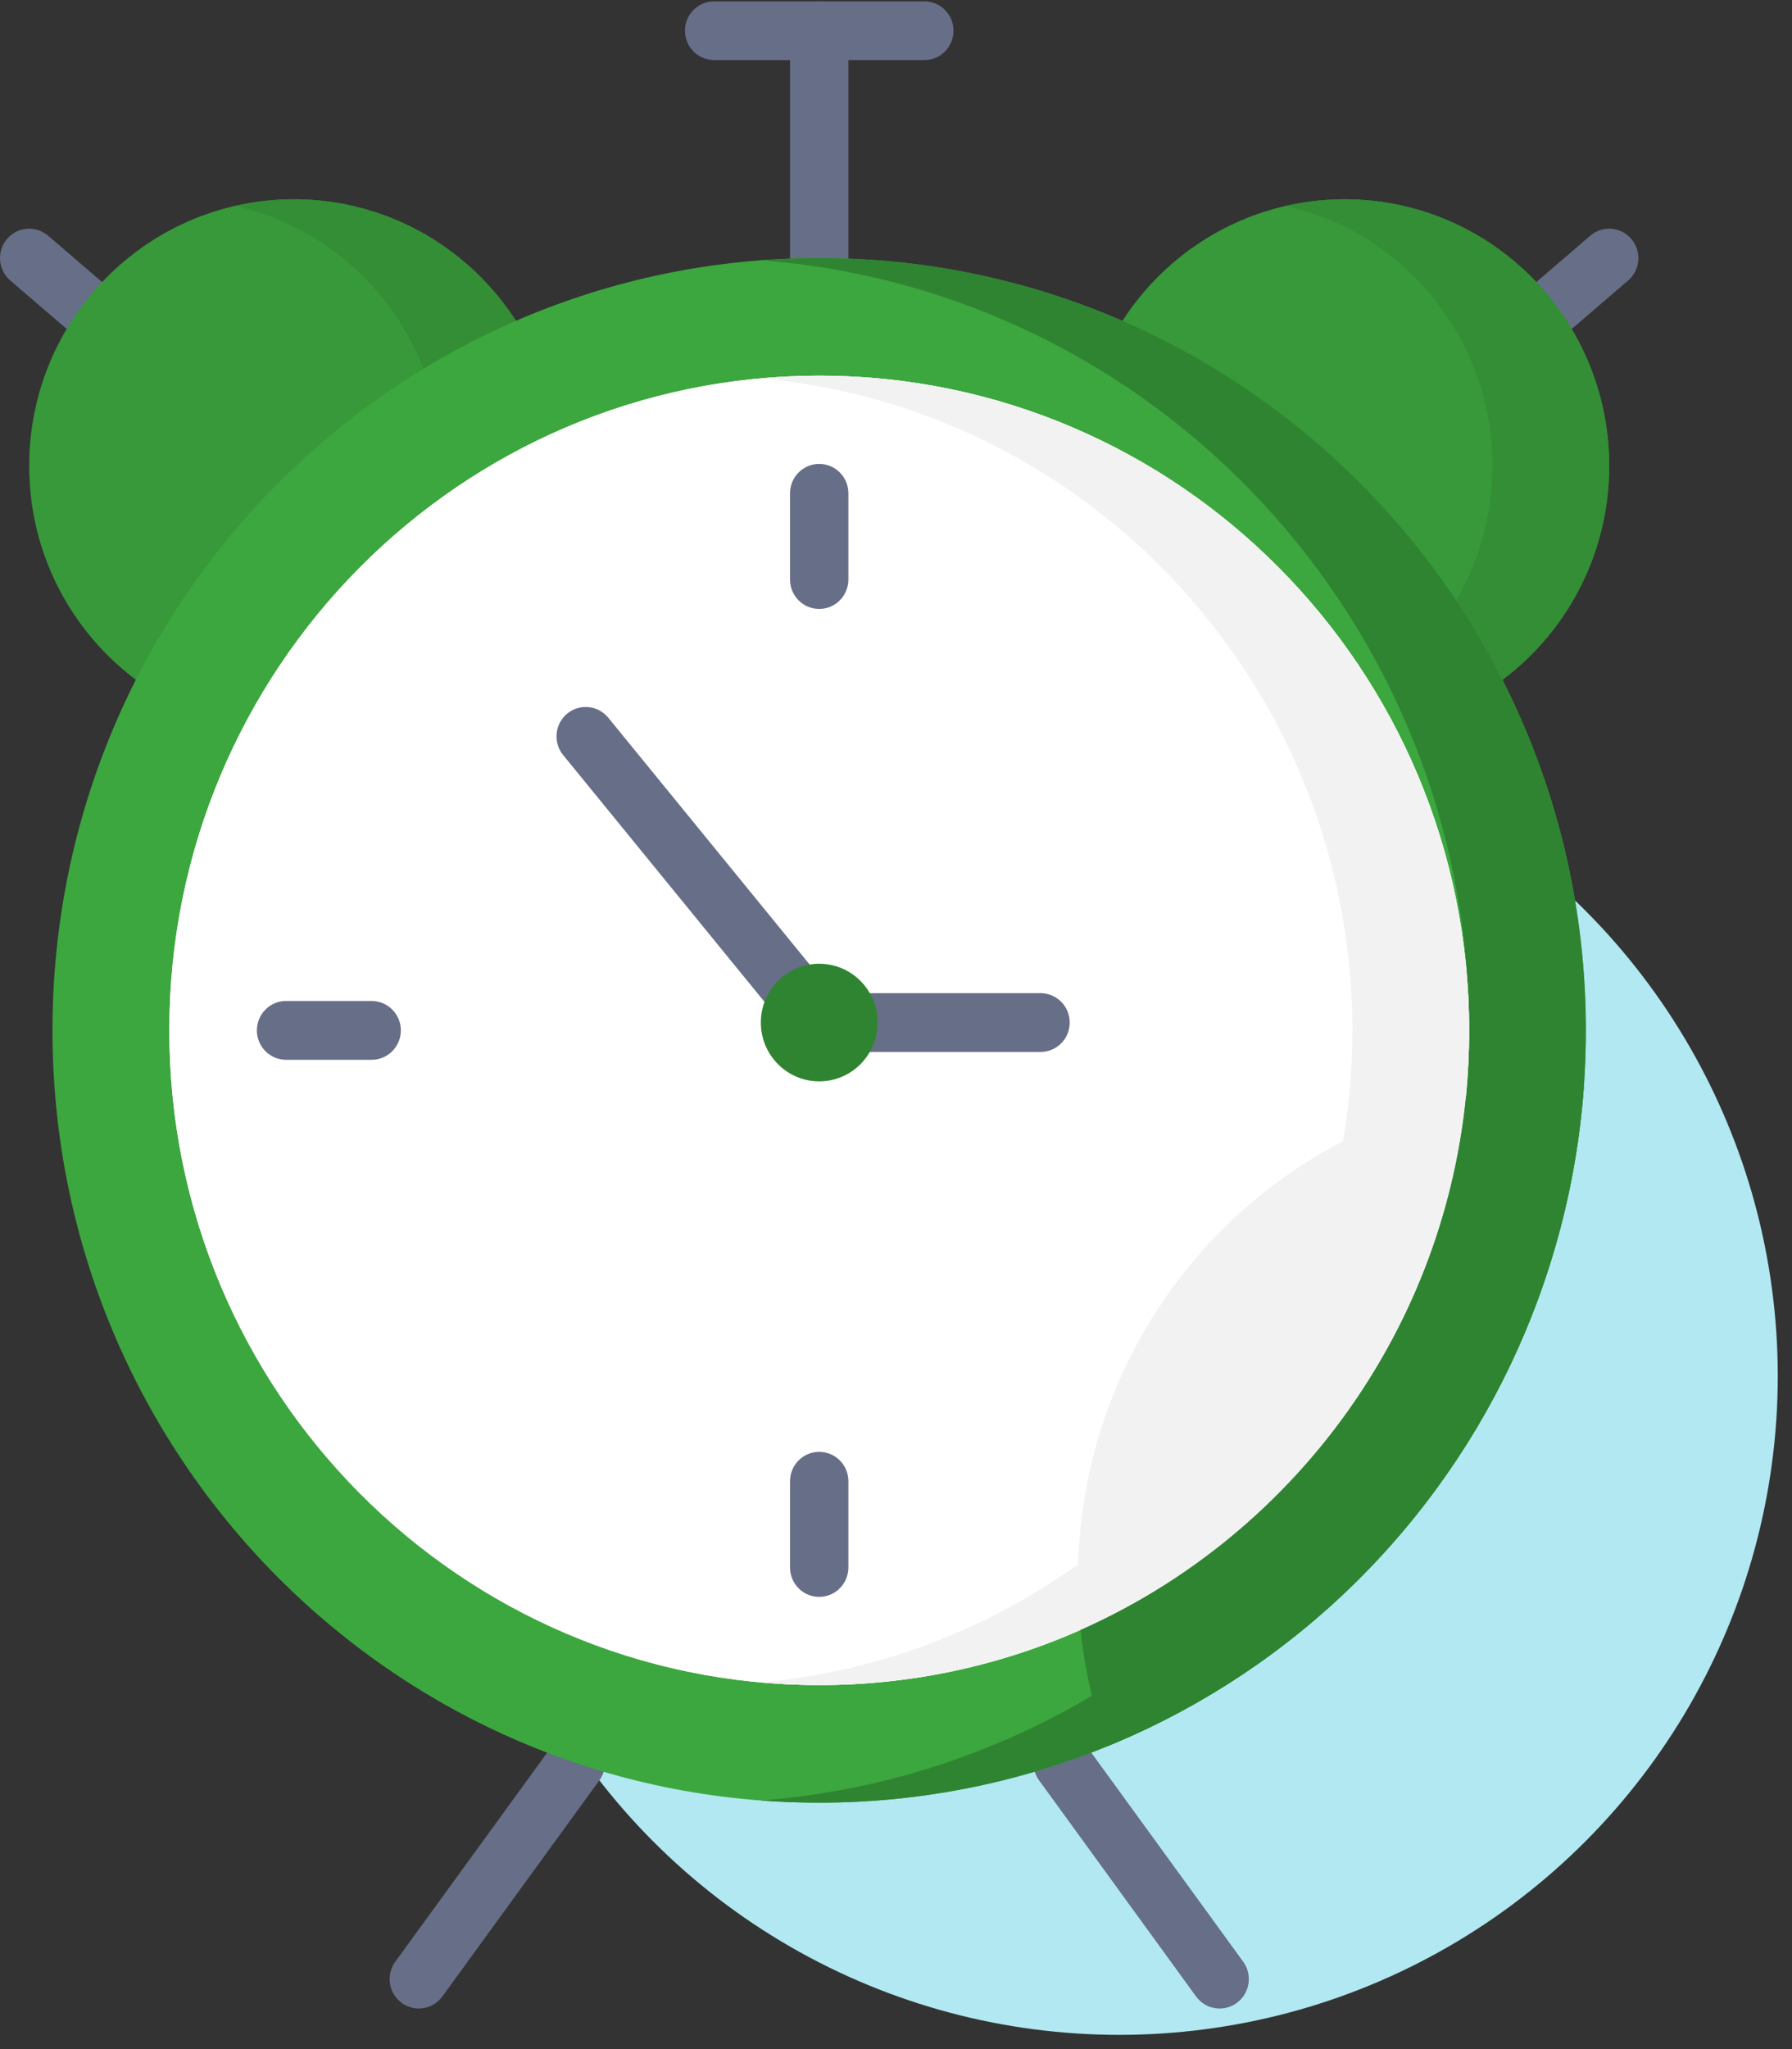 <svg width="35" height="40" viewBox="0 0 35 40" fill="none" xmlns="http://www.w3.org/2000/svg">
<rect x="0" y="0" width="35" height="40" fill="#333333" stroke="none"/>
<g id="Group 1000000914">
<ellipse id="Background" cx="21.861" cy="26.861" rx="12.861" ry="12.861" fill="#B1E8F2"/>
<g id="Group 1000000883">
<path id="Vector" d="M8.18 39.208C8.075 39.208 7.972 39.178 7.882 39.123C7.792 39.067 7.72 38.988 7.672 38.893C7.624 38.798 7.604 38.693 7.612 38.587C7.621 38.481 7.658 38.38 7.72 38.295L10.787 34.075C10.831 34.014 10.887 33.963 10.951 33.924C11.015 33.885 11.086 33.859 11.16 33.847C11.234 33.836 11.309 33.839 11.382 33.857C11.455 33.874 11.523 33.907 11.584 33.951C11.644 33.996 11.695 34.052 11.734 34.116C11.773 34.181 11.799 34.252 11.81 34.327C11.822 34.401 11.819 34.477 11.801 34.55C11.783 34.623 11.751 34.693 11.707 34.753L8.64 38.973C8.588 39.045 8.518 39.105 8.438 39.146C8.358 39.186 8.27 39.208 8.18 39.208ZM23.821 39.208C23.732 39.208 23.643 39.187 23.563 39.146C23.483 39.105 23.414 39.045 23.361 38.973L20.294 34.753C20.25 34.693 20.218 34.623 20.2 34.55C20.183 34.477 20.179 34.401 20.191 34.327C20.214 34.176 20.295 34.041 20.417 33.951C20.539 33.861 20.692 33.824 20.841 33.847C20.991 33.87 21.125 33.952 21.214 34.075L24.281 38.294C24.343 38.38 24.381 38.481 24.389 38.587C24.398 38.693 24.377 38.798 24.329 38.893C24.282 38.988 24.209 39.067 24.119 39.123C24.03 39.178 23.927 39.208 23.821 39.208ZM18.053 1.173H13.948C13.797 1.173 13.652 1.113 13.545 1.005C13.438 0.898 13.378 0.752 13.378 0.599C13.378 0.447 13.438 0.301 13.545 0.194C13.652 0.086 13.797 0.026 13.948 0.026L18.053 0.026C18.204 0.026 18.349 0.086 18.456 0.194C18.563 0.301 18.623 0.447 18.623 0.599C18.623 0.752 18.563 0.898 18.456 1.005C18.349 1.113 18.204 1.173 18.053 1.173Z" fill="#676E87"/>
<path id="Vector_2" d="M16 5.612C15.849 5.612 15.704 5.552 15.597 5.444C15.49 5.336 15.43 5.19 15.43 5.038V0.599C15.43 0.447 15.49 0.301 15.597 0.194C15.704 0.086 15.849 0.026 16 0.026C16.151 0.026 16.296 0.086 16.403 0.194C16.51 0.301 16.57 0.447 16.57 0.599V5.038C16.57 5.19 16.51 5.336 16.403 5.444C16.296 5.552 16.151 5.612 16 5.612ZM30.375 6.518C30.259 6.518 30.145 6.482 30.049 6.415C29.954 6.348 29.881 6.253 29.84 6.143C29.8 6.032 29.794 5.912 29.824 5.799C29.853 5.685 29.916 5.584 30.005 5.507L31.06 4.601C31.117 4.552 31.183 4.515 31.254 4.492C31.325 4.469 31.4 4.46 31.475 4.466C31.549 4.472 31.622 4.493 31.689 4.527C31.756 4.561 31.815 4.608 31.863 4.666C31.912 4.723 31.949 4.789 31.972 4.861C31.995 4.933 32.004 5.008 31.998 5.083C31.992 5.159 31.972 5.232 31.938 5.299C31.904 5.366 31.857 5.426 31.8 5.475L30.745 6.381C30.642 6.469 30.511 6.518 30.375 6.518H30.375Z" fill="#676E87"/>
<path id="Vector_3" d="M26.261 14.298C29.115 14.298 31.429 11.968 31.429 9.094C31.429 6.22 29.115 3.89 26.261 3.89C23.406 3.89 21.092 6.22 21.092 9.094C21.092 11.968 23.406 14.298 26.261 14.298Z" fill="#379939"/>
<path id="Vector_4" d="M26.262 3.89C25.879 3.89 25.496 3.933 25.122 4.019C26.266 4.279 27.288 4.923 28.02 5.845C28.752 6.768 29.151 7.913 29.151 9.094C29.151 10.275 28.752 11.42 28.02 12.342C27.288 13.265 26.266 13.909 25.122 14.169C25.831 14.331 26.566 14.34 27.279 14.196C27.992 14.052 28.667 13.758 29.259 13.333C29.852 12.909 30.349 12.363 30.717 11.732C31.086 11.101 31.318 10.399 31.399 9.671C31.48 8.944 31.407 8.207 31.186 7.51C30.964 6.812 30.599 6.17 30.115 5.624C29.63 5.079 29.036 4.642 28.372 4.343C27.708 4.045 26.989 3.89 26.262 3.89Z" fill="#338E35"/>
<path id="Vector_5" d="M1.624 6.518C1.489 6.518 1.358 6.469 1.255 6.381L0.2 5.475C0.085 5.376 0.014 5.235 0.002 5.083C-0.01 4.932 0.038 4.781 0.136 4.666C0.235 4.55 0.374 4.478 0.525 4.466C0.676 4.454 0.825 4.503 0.94 4.601L1.995 5.507C2.083 5.584 2.147 5.685 2.176 5.799C2.206 5.913 2.2 6.033 2.16 6.143C2.119 6.253 2.046 6.348 1.951 6.415C1.855 6.482 1.741 6.518 1.624 6.518Z" fill="#676E87"/>
<path id="Vector_6" d="M5.739 14.298C8.594 14.298 10.908 11.968 10.908 9.094C10.908 6.22 8.594 3.89 5.739 3.89C2.884 3.89 0.57 6.22 0.57 9.094C0.57 11.968 2.884 14.298 5.739 14.298Z" fill="#379939"/>
<path id="Vector_7" d="M5.739 3.89C5.355 3.89 4.973 3.933 4.599 4.019C5.742 4.279 6.764 4.923 7.496 5.845C8.229 6.768 8.627 7.913 8.627 9.094C8.627 10.275 8.229 11.42 7.496 12.342C6.764 13.265 5.742 13.909 4.599 14.169C5.308 14.331 6.043 14.34 6.756 14.196C7.469 14.052 8.144 13.758 8.736 13.333C9.329 12.909 9.825 12.363 10.194 11.732C10.563 11.101 10.795 10.399 10.876 9.671C10.956 8.944 10.884 8.207 10.662 7.51C10.441 6.812 10.076 6.17 9.591 5.624C9.106 5.079 8.513 4.642 7.849 4.343C7.185 4.045 6.466 3.89 5.739 3.89Z" fill="#338E35"/>
<path id="Vector_8" d="M15.999 35.19C24.269 35.19 30.973 28.44 30.973 20.114C30.973 11.788 24.269 5.038 15.999 5.038C7.729 5.038 1.025 11.788 1.025 20.114C1.025 28.44 7.729 35.19 15.999 35.19Z" fill="#3CA73E"/>
<path id="Vector_9" d="M30.974 20.114C30.974 20.489 30.961 20.86 30.934 21.228C30.658 25.024 28.964 28.575 26.193 31.165C23.423 33.755 19.781 35.193 16 35.19C15.617 35.19 15.237 35.176 14.86 35.147C18.401 34.876 21.73 33.346 24.254 30.832C26.778 28.317 28.332 24.982 28.639 21.42C28.675 20.989 28.694 20.554 28.694 20.114C28.694 12.174 22.597 5.668 14.86 5.081C15.237 5.053 15.617 5.038 16 5.038C24.27 5.038 30.974 11.788 30.974 20.114Z" fill="#2F8431"/>
<path id="Vector_10" d="M16 32.894C23.011 32.894 28.694 27.172 28.694 20.114C28.694 13.056 23.011 7.334 16 7.334C8.99 7.334 3.307 13.056 3.307 20.114C3.307 27.172 8.99 32.894 16 32.894Z" fill="white"/>
<path id="Vector_11" d="M28.694 20.114C28.694 20.551 28.672 20.988 28.628 21.422C28.156 26.077 25.191 30 21.104 31.815C19.496 32.528 17.758 32.896 16 32.894C9.001 32.894 3.307 27.161 3.307 20.114C3.307 13.067 9.001 7.334 16 7.334C22.999 7.334 28.694 13.067 28.694 20.114Z" fill="white"/>
<path id="Vector_12" d="M16 7.334C15.616 7.334 15.236 7.352 14.86 7.386C21.327 7.968 26.414 13.454 26.414 20.114C26.414 26.774 21.327 32.259 14.86 32.842C15.236 32.876 15.616 32.894 16 32.894C23 32.894 28.694 27.161 28.694 20.114C28.694 13.067 23 7.334 16 7.334Z" fill="#F2F2F2"/>
<path id="Vector_13" d="M20.323 20.535H16C15.916 20.535 15.832 20.516 15.756 20.48C15.68 20.444 15.613 20.391 15.559 20.326L10.999 14.739C10.951 14.681 10.916 14.614 10.894 14.541C10.872 14.469 10.865 14.394 10.872 14.319C10.879 14.244 10.901 14.171 10.936 14.104C10.972 14.038 11.019 13.979 11.077 13.931C11.194 13.834 11.344 13.789 11.495 13.803C11.569 13.811 11.642 13.833 11.708 13.868C11.774 13.904 11.832 13.952 11.88 14.01L16.269 19.387H20.323C20.474 19.387 20.619 19.448 20.726 19.555C20.833 19.663 20.893 19.809 20.893 19.961C20.893 20.113 20.833 20.259 20.726 20.367C20.619 20.474 20.474 20.535 20.323 20.535Z" fill="#676E87"/>
<path id="Vector_14" d="M30.934 21.228C30.727 24.032 29.746 26.723 28.101 28.996C26.456 31.268 24.213 33.033 21.624 34.09C21.507 33.766 21.408 33.437 21.326 33.102C21.224 32.679 21.149 32.248 21.105 31.815C25.192 30 28.156 26.077 28.628 21.422L28.639 21.42C29.277 21.288 29.927 21.221 30.578 21.221C30.698 21.221 30.816 21.224 30.934 21.228Z" fill="#2F8431"/>
<path id="Vector_15" d="M28.628 21.423C28.156 26.077 25.192 30.001 21.105 31.815C20.859 29.453 21.492 27.082 22.882 25.163C24.272 23.243 26.319 21.911 28.628 21.423Z" fill="#F2F2F2"/>
<path id="Vector_16" d="M16 11.887C15.849 11.887 15.704 11.827 15.597 11.719C15.49 11.611 15.43 11.465 15.43 11.313V9.63C15.43 9.477 15.49 9.331 15.597 9.224C15.704 9.116 15.849 9.056 16 9.056C16.151 9.056 16.296 9.116 16.403 9.224C16.51 9.331 16.57 9.477 16.57 9.63V11.313C16.57 11.465 16.51 11.611 16.403 11.719C16.296 11.827 16.151 11.887 16 11.887ZM16 31.172C15.849 31.172 15.704 31.112 15.597 31.004C15.49 30.896 15.43 30.75 15.43 30.598V28.915C15.43 28.762 15.49 28.616 15.597 28.509C15.704 28.401 15.849 28.341 16 28.341C16.151 28.341 16.296 28.401 16.403 28.509C16.51 28.616 16.57 28.762 16.57 28.915V30.598C16.57 30.75 16.51 30.896 16.403 31.004C16.296 31.112 16.151 31.172 16 31.172ZM7.259 20.688H5.587C5.435 20.688 5.29 20.627 5.184 20.52C5.077 20.412 5.017 20.266 5.017 20.114C5.017 19.962 5.077 19.816 5.184 19.708C5.29 19.6 5.435 19.54 5.587 19.54H7.259C7.41 19.54 7.555 19.6 7.662 19.708C7.769 19.816 7.829 19.962 7.829 20.114C7.829 20.266 7.769 20.412 7.662 20.52C7.555 20.627 7.41 20.688 7.259 20.688Z" fill="#676E87"/>
<path id="Vector_17" d="M16 21.109C16.63 21.109 17.141 20.595 17.141 19.961C17.141 19.327 16.63 18.813 16 18.813C15.371 18.813 14.86 19.327 14.86 19.961C14.86 20.595 15.371 21.109 16 21.109Z" fill="#2F8431"/>
</g>
</g>
</svg>
